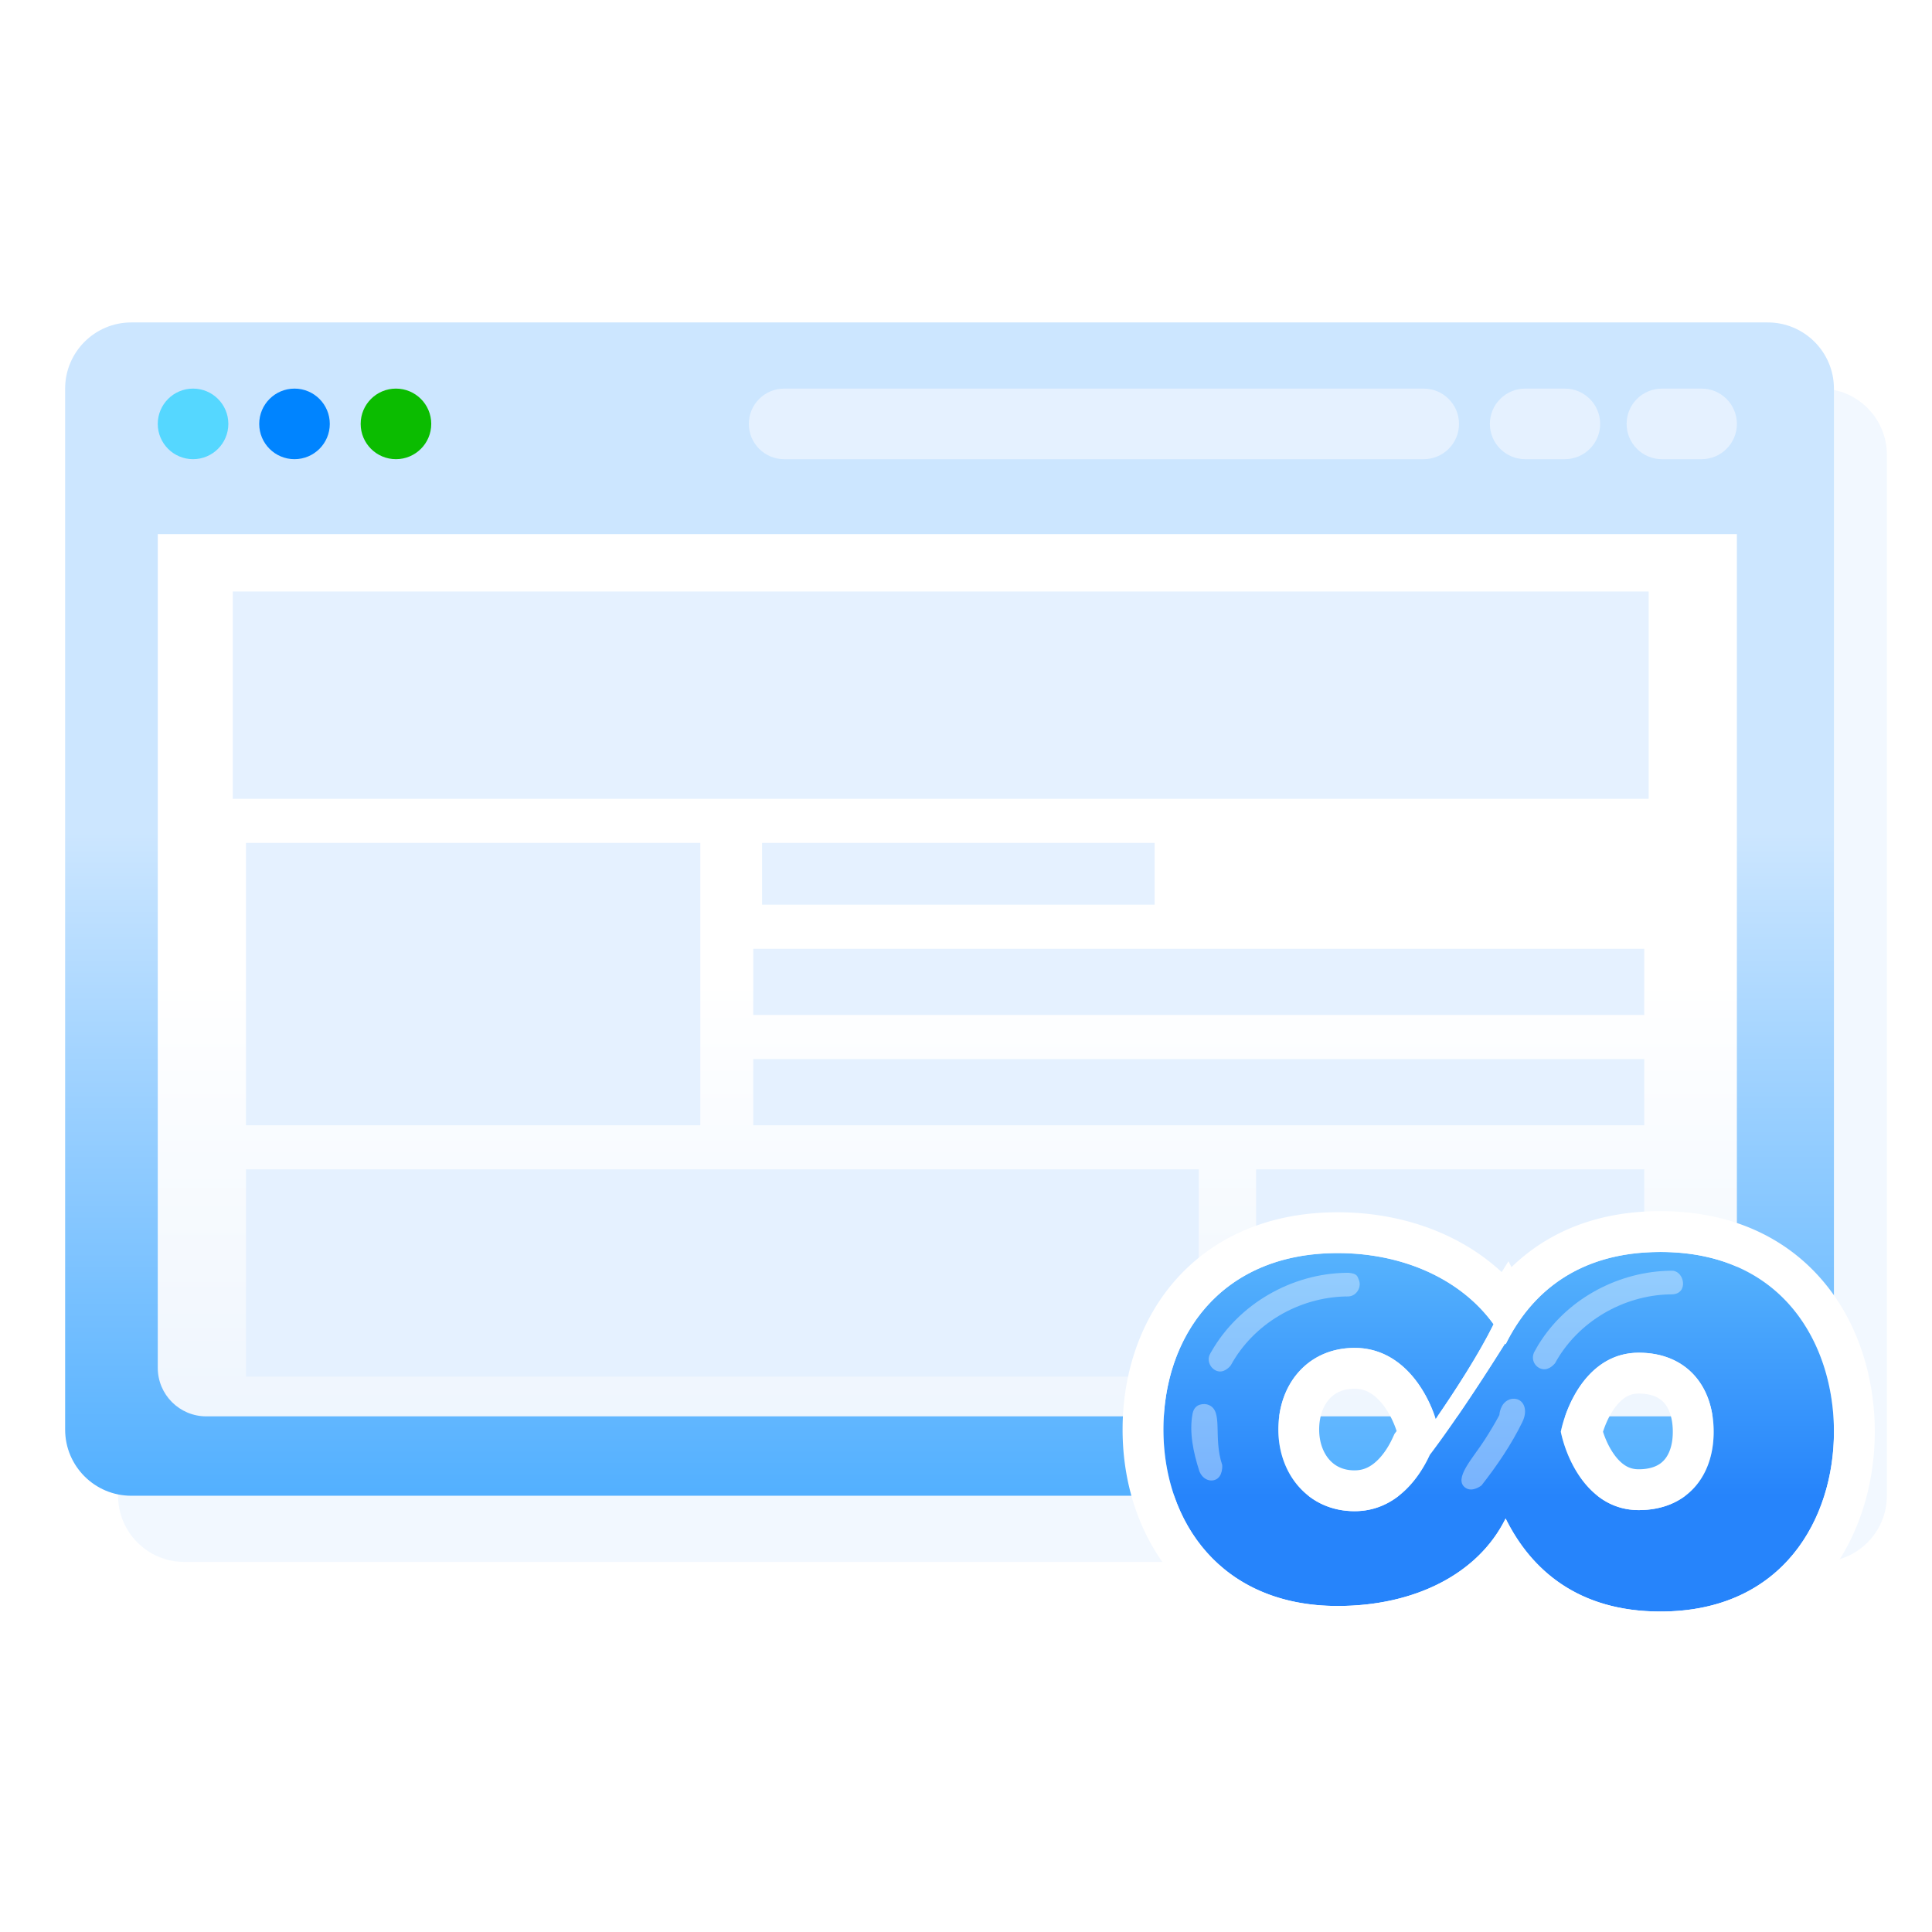 <svg xmlns="http://www.w3.org/2000/svg" fill-rule="evenodd" stroke-linejoin="round" stroke-miterlimit="1.414" clip-rule="evenodd" width="64" height="64" viewBox="0 0 438 329"><path fill="none" d="M.473.473h436.805v328.126H.473z"/><path fill="#cce6ff" fill-opacity=".259" d="M427.767 48.599c0-8.279-6.721-15-15-15h-371c-8.279 0-15 6.721-15 15v236c0 8.278 6.721 15 15 15h371c8.279 0 15-6.722 15-15v-236Z"/><path fill="url(#a)" d="M415.767 33.599c0-8.279-6.721-15-15-15h-371c-8.279 0-15 6.721-15 15v236c0 8.278 6.721 15 15 15h371c8.279 0 15-6.722 15-15v-236Z"/><path fill="url(#b)" d="M393.767 66.599h-358v189c0 6.071 4.929 11 11 11h339c4.415 0 8-3.585 8-8v-192Z"/><clipPath id="a"><path d="M393.767 66.599h-358v189c0 6.071 4.929 11 11 11h339c4.415 0 8-3.585 8-8v-192Z"/></clipPath><g fill="#e5f1ff" clip-path="url(#a)"><path d="M52.767 79.599h321v47h-321zM55.767 136.599h103v64h-103zM55.767 210.599h216v47h-216zM284.767 210.599h88v47h-88zM172.767 136.599h89v14h-89zM170.767 160.599h202v15h-202zM170.767 185.599h202v15h-202z"/></g><circle cx="66.767" cy="41.599" r="8" fill="#0084ff"/><circle cx="43.767" cy="41.599" r="8" fill="#55d7ff"/><circle cx="89.767" cy="41.599" r="8" fill="#0bbc00"/><path fill="#e5f1ff" d="M330.767 41.599c0-4.416-3.585-8-8-8h-145c-4.415 0-8 3.584-8 8 0 4.415 3.585 8 8 8h145c4.415 0 8-3.585 8-8ZM393.767 41.599c0-4.416-3.585-8-8-8h-9c-4.415 0-8 3.584-8 8 0 4.415 3.585 8 8 8h9c4.415 0 8-3.585 8-8ZM362.767 41.599c0-4.416-3.585-8-8-8h-9c-4.415 0-8 3.584-8 8 0 4.415 3.585 8 8 8h9c4.415 0 8-3.585 8-8Z"/><path fill="url(#d)" d="m341.228 250.064.105.203c5.812-11.735 16.542-20.933 35.095-20.933 27.942 0 39.343 21.092 39.343 40.756 0 19.506-11.401 40.756-39.343 40.756-18.553 0-29.283-9.356-35.095-21.091-6.259 12.686-20.78 19.836-38.075 19.836-26.478 0-39.503-19.105-39.503-40 0-20.896 12.812-40.001 39.503-40.001 15.125 0 28.129 6.112 35.346 16.138-3.448 6.971-8.836 15.254-13.129 21.485-2.064-6.553-7.796-16.13-18.374-16.13-10.463 0-17.296 8.06-17.296 18.508 0 10.149 6.833 18.507 17.296 18.507 8.832 0 14.285-6.758 17.04-12.753 6.409-8.461 13.92-20.226 17.087-25.281Zm30.283 37.788c-11.177 0-16.319-11.26-17.66-17.762 1.341-6.502 6.483-17.92 17.66-17.92 10.729 0 16.988 7.454 16.988 17.92 0 10.308-6.259 17.762-16.988 17.762Z"/><path fill="#fff" d="m376.809 220.076.38.003.378.005.381.008.377.011.372.012.375.014.374.017.368.019.372.021.371.024.366.026.368.028.364.03.363.032.366.035.361.037.356.038.359.041.361.044.357.045.352.048.355.05.354.052.348.054.352.056.347.059.346.06.348.063.347.065.342.068.339.068.341.071.341.074.339.076.334.077.335.08.336.083.334.084.327.085.329.088.33.091.328.093.326.094.323.096.322.099.321.1.32.103.319.105.32.107.313.108.311.11.317.114.313.115.306.116.308.118.306.12.306.123.303.124.302.126.304.13.299.131.298.132.295.134.292.134.294.138.294.142.288.14.287.143.289.146.286.148.281.147.283.151.28.153.279.154.278.156.272.156.277.161.273.162.272.163.269.165.264.164.268.169.264.17.262.171.261.172.258.174.258.177.256.177.256.181.251.18.25.182.25.185.247.185.246.187.243.188.242.189.241.192.239.193.238.195.232.192.237.2.233.2.227.197.23.203.226.201.225.204.223.205.222.207.22.207.218.21.217.211.213.21.214.213.212.216.209.214.207.216.205.216.206.221.2.217.199.219.204.227.195.221.196.225.194.226.189.222.194.232.19.229.184.226.184.23.184.231.184.235.179.233.177.232.179.239.173.233.172.235.173.239.171.241.169.241.166.239.162.238.165.244.161.244.158.24.158.244.159.249.155.247.152.245.15.245.151.25.149.251.146.249.144.249.142.248.141.251.142.255.14.256.136.252.134.252.133.255.132.255.132.259.127.253.127.256.127.262.122.254.123.258.122.263.118.258.117.258.116.261.116.263.114.265.111.261.108.258.108.262.108.265.107.268.103.264.101.26.101.266.1.266.098.266.096.267.095.266.094.268.092.268.089.264.089.268.087.268.087.271.085.269.082.266.082.271.081.271.078.27.077.267.075.268.076.276.073.272.071.269.07.269.069.273.068.273.065.27.066.274.062.269.061.27.061.275.06.275.058.275.056.271.055.272.054.276.051.271.051.271.05.277.048.272.048.277.044.272.045.273.043.277.041.273.04.272.039.273.038.278.036.273.035.273.033.274.032.273.032.278.029.274.029.273.027.274.026.274.024.274.023.274.023.278.02.27.019.273.019.279.016.269.016.274.015.279.013.274.011.269.011.274.009.273.008.274.007.274.006.274.004.274.003.268.002.274.001.273-.001.272-.002.272-.003.267-.004.273-.006.272-.007.272-.008.273-.009.272-.011.273-.012.268-.012.272-.015.277-.016.273-.016.268-.019.278-.02.272-.02.268-.022.277-.023.273-.025.273-.026.273-.027.272-.028.272-.03.273-.031.277-.033.272-.033.272-.035.272-.036.273-.038.277-.039.272-.04.271-.041.273-.043.276-.044.271-.046.272-.047.275-.048.271-.05.276-.051.271-.051.27-.055.276-.054.27-.056.27-.058.274-.06.274-.061.274-.061.271-.063.269-.065.273-.065.268-.068.273-.069.272-.07.268-.071.268-.073.272-.076.275-.076.268-.076.267-.079.269-.08.271-.082.27-.083.265-.084.269-.087.269-.087.268-.089.268-.09.264-.092.269-.093.266-.095.266-.096.266-.099.267-.099.264-.101.265-.1.261-.104.264-.107.267-.107.263-.109.264-.108.258-.111.261-.114.264-.114.26-.116.261-.118.26-.118.258-.122.263-.123.258-.122.254-.126.26-.126.255-.128.255-.133.26-.131.254-.132.253-.135.255-.136.251-.14.256-.141.254-.14.249-.143.252-.143.247-.146.249-.149.251-.15.248-.151.248-.152.245-.156.248-.158.248-.156.242-.158.242-.162.243-.164.245-.163.238-.165.24-.169.241-.17.239-.174.241-.172.236-.171.232-.179.239-.178.234-.178.231-.184.236-.185.234-.183.227-.184.226-.189.231-.194.232-.189.222-.194.227-.196.225-.195.222-.202.225-.198.219-.202.22-.204.219-.205.218-.209.218-.209.215-.212.216-.211.211-.213.211-.217.212-.218.21-.223.21-.221.207-.221.204-.222.202-.228.204-.23.204-.227.197-.233.201-.237.2-.231.193-.238.196-.241.195-.236.188-.242.191-.249.193-.242.185-.247.186-.25.186-.25.182-.251.181-.253.179-.259.181-.258.177-.255.172-.26.173-.265.174-.264.171-.268.17-.267.166-.266.163-.268.163-.277.165-.273.159-.276.159-.277.157-.275.153-.284.154-.283.152-.285.15-.282.147-.285.145-.29.145-.292.143-.291.14-.29.138-.296.137-.298.136-.298.133-.296.129-.3.129-.305.128-.307.127-.302.122-.305.12-.312.121-.307.116-.312.116-.314.114-.315.111-.316.11-.312.105-.32.106-.323.105-.321.101-.319.097-.326.099-.329.095-.325.093-.33.091-.329.088-.328.086-.337.086-.335.083-.333.08-.337.078-.338.076-.339.074-.341.072-.342.07-.346.068-.343.065-.345.063-.349.061-.351.06-.351.057-.349.054-.35.052-.355.05-.356.048-.356.046-.362.044-.359.042-.356.038-.361.037-.366.036-.366.032-.364.03-.365.029-.37.026-.37.023-.369.022-.372.019-.377.017-.371.014-.372.013-.381.01-.381.008-.375.006-.38.003-.38.001h-.262l-.251-.002-.247-.002-.251-.004-.256-.004-.25-.006-.25-.006-.249-.008-.249-.008-.248-.01-.248-.01-.247-.012-.247-.012-.247-.013-.245-.015-.246-.015-.24-.016-.245-.018-.249-.019-.238-.019-.238-.019-.248-.022-.242-.023-.236-.023-.241-.024-.236-.025-.24-.026-.24-.028-.234-.027-.239-.03-.234-.029-.237-.032-.237-.032-.231-.033-.237-.034-.231-.035-.229-.035-.236-.037-.229-.038-.234-.039-.228-.039-.228-.041-.233-.042-.226-.042-.226-.043-.232-.046-.224-.045-.225-.046-.224-.047-.223-.048-.23-.05-.222-.05-.222-.051-.223-.052-.22-.053-.22-.053-.221-.055-.219-.056-.22-.057-.219-.057-.216-.058-.213-.059-.217-.06-.222-.063-.217-.063-.21-.062-.215-.064-.213-.065-.208-.064-.22-.069-.214-.068-.2-.066-.211-.069-.216-.073-.207-.07-.205-.071-.209-.074-.209-.074-.202-.073-.207-.076-.209-.078-.197-.075-.206-.079-.205-.08-.199-.079-.204-.081-.2-.082-.198-.081-.202-.084-.199-.085-.195-.084-.201-.087-.197-.087-.194-.086-.191-.087-.201-.091-.195-.091-.189-.089-.191-.091-.193-.093-.196-.095-.184-.091-.189-.095-.194-.098-.187-.096-.182-.094-.19-.099-.191-.102-.183-.098-.18-.097-.187-.103-.183-.102-.183-.103-.183-.104-.177-.101-.181-.106-.181-.106-.18-.107-.179-.108-.174-.105-.179-.11-.177-.11-.172-.108-.172-.109-.176-.112-.175-.114-.171-.112-.174-.115-.172-.115-.168-.113-.164-.112-.172-.118-.171-.119-.165-.116-.165-.117-.161-.116-.169-.122-.166-.122-.159-.117-.173-.129-.316-.239-.32-.247-.316-.249-.315-.252-.31-.254-.308-.256-.307-.261-.299-.259-.298-.262-.297-.267-.294-.268-.288-.269-.287-.271-.283-.273-.282-.276-.278-.278-.275-.279-.273-.283-.269-.283-.265-.284-.159-.174-.046.043-.159.147-.153.14-.157.143-.161.144-.156.138-.159.14-.16.14-.157.135-.158.135-.166.141-.163.136-.16.132-.164.135-.165.134-.163.131-.162.129-.168.132-.167.132-.169.13-.165.126-.17.129-.171.128-.167.124-.168.125-.173.125-.173.125-.169.121-.175.124-.175.122-.168.117-.173.119-.18.122-.178.12-.175.117-.171.113-.18.117-.179.116-.181.116-.178.113-.174.109-.185.115-.181.11-.175.107-.184.111-.187.112-.18.106-.183.107-.183.106-.185.106-.189.107-.182.102-.184.102-.188.104-.187.101-.182.098-.191.102-.202.106-.368.191-.379.192-.382.19-.382.186-.388.185-.389.181-.388.176-.394.176-.394.171-.391.167-.398.165-.399.162-.4.159-.402.156-.403.152-.406.15-.409.148-.408.142-.408.14-.412.137-.413.135-.416.131-.419.129-.416.125-.417.121-.423.12-.421.115-.424.113-.426.11-.425.107-.426.103-.429.101-.434.099-.432.094-.431.092-.435.088-.436.086-.436.083-.439.079-.439.077-.44.073-.441.071-.443.067-.443.065-.447.062-.446.058-.447.056-.449.052-.452.05-.45.046-.45.044-.454.041-.452.037-.453.034-.46.032-.457.029-.453.025-.459.023-.463.019-.459.017-.461.013-.465.011-.461.007-.464.005-.462.001-.362-.001-.366-.003-.357-.005-.358-.007-.36-.009-.355-.011-.358-.014-.357-.015-.349-.017-.352-.019-.355-.022-.35-.023-.35-.026-.348-.027-.348-.029-.348-.032-.345-.033-.345-.036-.345-.037-.34-.039-.339-.041-.341-.044-.342-.045-.339-.048-.336-.049-.334-.051-.337-.054-.333-.055-.331-.057-.332-.059-.329-.061-.333-.064-.329-.065-.328-.067-.325-.069-.321-.07-.325-.073-.324-.075-.318-.076-.321-.079-.321-.081-.32-.083-.319-.085-.309-.084-.316-.089-.317-.091-.307-.091-.314-.094-.308-.096-.307-.097-.307-.099-.307-.102-.308-.104-.301-.105-.302-.106-.301-.109-.301-.112-.298-.112-.296-.113-.298-.118-.29-.116-.296-.121-.294-.122-.285-.121-.293-.126-.29-.128-.285-.128-.286-.131-.283-.131-.282-.134-.28-.135-.28-.137-.28-.14-.279-.142-.275-.142-.273-.144-.272-.145-.274-.149-.271-.149-.27-.152-.265-.151-.264-.153-.266-.157-.263-.157-.263-.16-.26-.16-.257-.162-.259-.164-.26-.169-.25-.164-.251-.167-.256-.174-.249-.17-.246-.172-.247-.175-.245-.176-.247-.179-.242-.18-.24-.179-.24-.183-.236-.182-.237-.185-.239-.19-.231-.187-.231-.188-.231-.192-.228-.191-.227-.193-.227-.196-.223-.196-.222-.197-.223-.2-.22-.201-.215-.199-.216-.203-.215-.204-.214-.206-.209-.204-.211-.208-.211-.213-.207-.211-.204-.21-.203-.211-.2-.213-.202-.217-.2-.218-.197-.216-.195-.218-.193-.219-.195-.223-.19-.222-.189-.223-.187-.224-.189-.228-.182-.224-.179-.223-.184-.231-.182-.233-.176-.228-.176-.23-.175-.234-.174-.235-.171-.233-.169-.235-.172-.241-.166-.236-.163-.236-.163-.238-.163-.242-.162-.244-.157-.239-.155-.24-.159-.249-.155-.246-.149-.24-.15-.247-.15-.247-.149-.25-.145-.247-.144-.25-.146-.255-.14-.25-.137-.248-.138-.251-.138-.257-.135-.255-.135-.258-.13-.254-.128-.252-.131-.262-.126-.256-.126-.258-.123-.26-.122-.258-.122-.264-.117-.256-.118-.262-.118-.267-.114-.262-.114-.267-.111-.265-.108-.26-.108-.265-.109-.271-.104-.264-.103-.267-.103-.269-.1-.268-.1-.271-.096-.265-.096-.27-.095-.274-.093-.271-.091-.271-.09-.273-.088-.273-.088-.276-.085-.272-.082-.269-.084-.278-.08-.276-.078-.271-.079-.28-.077-.279-.073-.272-.074-.278-.073-.281-.069-.274-.068-.277-.069-.283-.065-.279-.064-.278-.063-.28-.061-.28-.06-.281-.059-.285-.057-.28-.055-.278-.054-.285-.053-.282-.05-.279-.05-.287-.048-.282-.047-.284-.045-.283-.044-.284-.042-.289-.04-.28-.04-.284-.038-.289-.036-.286-.035-.281-.034-.286-.032-.29-.031-.286-.029-.286-.028-.287-.026-.287-.025-.287-.023-.287-.023-.292-.02-.288-.019-.284-.018-.287-.016-.289-.015-.292-.014-.289-.011-.285-.011-.293-.009-.289-.008-.284-.007-.294-.004-.289-.004-.29-.002-.289-.001-.29.001-.29.002-.285.003-.294.005-.29.006-.284.008-.289.009-.289.011-.289.011-.289.014-.288.014-.288.016-.289.018-.288.019-.288.02-.283.021-.287.024-.293.024-.282.026-.286.028-.292.028-.282.03-.286.032-.286.033-.286.034-.285.036-.28.037-.29.039-.285.04-.284.042-.284.042-.28.046-.289.046-.282.046-.279.05-.287.05-.281.051-.279.054-.286.055-.28.055-.278.058-.285.06-.28.059-.276.063-.283.063-.28.064-.274.067-.282.068-.279.069-.274.072-.282.072-.275.073-.277.076-.277.077-.275.078-.274.08-.275.082-.28.082-.268.084-.273.087-.278.086-.268.089-.271.091-.275.092-.271.093-.271.095-.27.097-.269.098-.269.099-.268.101-.266.102-.267.104-.268.107-.269.108-.265.106-.26.112-.268.112-.264.114-.264.116-.265.114-.257.118-.262.122-.264.121-.26.122-.258.124-.257.126-.259.128-.257.129-.258.132-.258.132-.254.133-.252.136-.255.138-.255.136-.248.141-.252.143-.253.145-.252.145-.249.144-.243.148-.248.152-.25.152-.247.151-.242.153-.241.159-.247.159-.244.159-.241.159-.237.165-.242.165-.24.165-.237.168-.236.168-.234.171-.236.172-.233.177-.237.176-.232.174-.226.179-.231.183-.232.183-.228.183-.226.186-.226.185-.222.188-.223.192-.224.194-.224.19-.216.194-.218.201-.222.197-.216.197-.212.204-.218.207-.216.201-.208.204-.209.211-.212.21-.209.212-.207.21-.203.215-.205.218-.205.217-.202.221-.202.218-.196.222-.198.228-.2.224-.194.224-.19.227-.192.234-.194.235-.192.232-.187.233-.185.234-.184.241-.186.24-.183.238-.179.243-.179.246-.18.249-.179.243-.172.248-.173.253-.174.251-.169.249-.167.258-.17.258-.166.256-.163.257-.162.261-.161.266-.161.261-.157.266-.156.268-.155.267-.152.268-.151.268-.148.272-.148.279-.149.272-.142.275-.143.281-.142.275-.137.284-.139.282-.136.282-.134.284-.131.286-.131.291-.13.286-.126.288-.124.294-.125.292-.121.292-.119.296-.118.298-.117.3-.115.296-.111.301-.111.302-.109.301-.106.308-.106.306-.103.306-.102.307-.099.306-.096.313-.097.314-.094.313-.092.313-.09.313-.087.318-.087.321-.085.317-.082.318-.08.322-.079.323-.076.325-.075.326-.073.322-.07.328-.069.332-.068.329-.065.327-.062.332-.061.336-.06.332-.057.334-.055.34-.054.339-.051.336-.049.338-.047.339-.045.343-.044.344-.041.342-.039.349-.038.347-.035.344-.033.349-.031.349-.03.351-.027.351-.025.352-.024.353-.021.353-.019.359-.018.355-.015.357-.013.361-.011.361-.009.363-.007.36-.005.36-.003.367-.002.412.002.409.004.412.006.412.009.408.012.41.014.41.017.406.019.409.022.405.025.404.027.403.03.403.032.406.035.401.037.401.04.4.043.397.044.398.048.402.05.394.053.393.054.396.058.395.06.394.063.39.065.392.067.389.07.387.073.39.075.386.078.386.08.383.082.383.085.383.087.381.09.38.092.381.095.375.097.377.099.379.104.373.104.371.106.373.11.37.111.371.115.371.118.366.118.365.122.364.124.362.125.361.129.362.131.362.135.357.136.355.137.356.141.354.144.352.145.351.148.351.15.348.153.345.154.347.158.344.16.342.162.34.164.34.167.338.169.337.173.335.174.333.176.332.179.327.179.329.183.329.187.324.188.324.19.321.193.319.194.32.198.314.198.317.203.316.206.309.205.309.208.308.211.305.213.303.215.303.218.302.221.299.223.295.224.293.226.295.231.292.232.287.232.285.235.287.239.283.241.278.241.281.247.277.247.274.249.221.205 1.539-2.454.689 1.325.095-.092.284-.272.289-.271.289-.267.292-.264.298-.265.3-.263.302-.258.305-.257.309-.255.312-.253.314-.249.315-.246.323-.247.317-.238.168-.124.164-.12.167-.12.164-.118.165-.118.166-.116.165-.115.167-.115.171-.117.17-.114.168-.112.176-.117.175-.114.166-.108.171-.109.176-.112.177-.111.172-.106.173-.107.178-.108.184-.111.175-.103.175-.103.186-.108.182-.104.177-.101.177-.1.184-.102.188-.104.188-.101.18-.097.183-.097.186-.097.189-.098.188-.096.187-.095.189-.095.189-.093.195-.095.185-.089.193-.092.197-.092.189-.088.195-.09.19-.086.197-.088.2-.087.191-.084.201-.086.196-.083.198-.083.203-.084.197-.08.2-.08.205-.081.204-.08.194-.074.206-.078.208-.078.204-.075.201-.073.208-.075.209-.073.203-.07.206-.071.212-.071.21-.07.206-.067.212-.068.213-.067.215-.066.207-.064.214-.064.214-.063.211-.061.217-.062.216-.06.217-.06.219-.059.216-.057.219-.057.214-.054.219-.055.227-.056.214-.051.22-.052.229-.053.222-.05.216-.048.225-.048.228-.049.224-.046.225-.045.224-.045.226-.043.227-.043.231-.043.227-.04.228-.04.234-.04.228-.037.229-.037.23-.036.23-.035.236-.035.237-.034.231-.032.232-.031.237-.031.239-.029.234-.029.233-.027.24-.027.235-.025.241-.025.241-.024.236-.023.242-.022.238-.02.243-.021.243-.019.244-.018.244-.017.24-.016.241-.014.251-.015.246-.013.242-.012.247-.011.248-.011.248-.009.249-.008.249-.008.25-.006.25-.005.251-.005.251-.003.247-.003.257-.001.261-.001.372.002Zm-.598 9.259-.216.001-.216.002-.215.003-.214.004-.213.004-.213.006-.212.006-.212.007-.21.008-.21.009-.21.009-.208.011-.208.011-.207.012-.207.013-.205.013-.205.014-.205.016-.203.016-.203.016-.203.018-.201.018-.201.019-.2.02-.2.021-.198.021-.199.023-.197.023-.197.024-.196.024-.195.026-.195.026-.194.026-.193.028-.193.029-.192.029-.191.03-.191.03-.19.032-.189.032-.189.033-.187.033-.188.035-.186.035-.186.036-.185.036-.185.038-.184.038-.183.038-.183.04-.182.04-.181.041-.18.042-.18.042-.18.043-.178.044-.178.044-.178.045-.176.046-.176.047-.176.047-.174.048-.174.049-.174.049-.172.05-.172.051-.172.051-.171.053-.17.052-.169.054-.169.054-.168.055-.168.055-.167.056-.166.057-.166.057-.165.059-.164.058-.164.06-.163.06-.163.061-.162.061-.161.062-.16.063-.16.063-.16.064-.159.064-.158.066-.157.065-.157.067-.156.067-.156.068-.155.068-.154.069-.154.069-.153.071-.153.07-.151.072-.152.072-.15.072-.151.074-.149.073-.149.075-.148.075-.148.075-.147.077-.146.076-.146.078-.145.078-.145.078-.144.079-.143.08-.143.08-.142.081-.142.081-.141.082-.14.083-.14.083-.14.083-.138.085-.138.084-.138.086-.137.085-.136.087-.136.087-.135.087-.134.088-.134.089-.134.089-.132.089-.133.091-.131.09-.131.091-.131.092-.13.092-.129.093-.129.093-.128.094-.128.094-.253.191-.251.192-.249.194-.247.196-.245.198-.242.2-.24.202-.238.204-.235.205-.233.208-.232.209-.229.212-.226.213-.225.214-.222.217-.221.218-.218.22-.216.222-.213.224-.212.225-.21.227-.207.228-.206.23-.203.232-.201.233-.199.235-.197.236-.195.238-.193.239-.191.241-.189.242-.187.244-.185.245-.183.247-.181.248-.178.249-.177.251-.175.252-.173.253-.171.255-.169.256-.167.257-.165.258-.163.26-.162.26-.159.262-.158.263-.155.265-.154.265-.152.266-.15.268-.148.269-.146.269-.144.271-.143.272-.141.272-.139.274-.137.274-.105-.203-.31.493-.334.531-.357.566-.38.601-.401.632-.422.662-.441.691-.46.717-.477.742-.494.764-.509.786-.524.805-.537.822-.549.837-.561.851-.572.863-.581.873-.59.881-.597.888-.301.445-.302.447-.304.447-.305.447-.307.448-.307.447-.308.448-.309.447-.31.446-.31.445-.31.444-.311.443-.311.441-.311.439-.31.437-.311.435-.31.432-.31.43-.309.426-.308.424-.307.419-.307.416-.305.413-.304.408-.303.403-.301.399-.065.141-.066.141-.067.141-.068.141-.069.142-.07.141-.071.142-.072.142-.073.142-.074.143-.075.142-.076.142-.077.143-.079.142-.079.142-.08.142-.081.143-.082.142-.083.142-.084.142-.086.141-.086.142-.087.141-.089.141-.089.141-.09.141-.092.14-.092.14-.094.14-.094.139-.096.139-.097.139-.097.138-.099.138-.1.137-.101.137-.102.137-.103.136-.104.135-.105.135-.106.134-.107.133-.109.133-.109.133-.11.131-.112.131-.113.13-.113.13-.115.129-.116.128-.117.127-.118.126-.119.126-.12.124-.122.124-.122.123-.124.122-.124.121-.126.12-.127.119-.128.118-.129.117-.13.116-.131.115-.132.114-.134.112-.134.112-.136.11-.137.109-.138.108-.139.107-.14.106-.142.104-.142.103-.144.101-.144.101-.146.099-.147.097-.148.096-.15.095-.15.093-.152.092-.152.09-.154.089-.155.088-.156.085-.158.084-.158.083-.16.081-.161.079-.162.078-.163.076-.164.074-.165.073-.167.071-.168.069-.169.067-.17.066-.171.063-.173.062-.174.06-.175.058-.176.056-.177.054-.178.052-.18.051-.181.048-.182.046-.183.044-.185.042-.185.04-.187.038-.188.036-.189.034-.191.031-.192.029-.192.027-.195.025-.195.023-.196.02-.198.018-.199.016-.2.013-.202.011-.203.008-.203.006-.206.004-.206.001h-.122l-.122-.001-.122-.002-.122-.003-.121-.003-.121-.004-.12-.005-.12-.006-.12-.006-.119-.007-.119-.008-.119-.009-.118-.009-.118-.011-.118-.01-.117-.012-.117-.012-.117-.013-.116-.014-.116-.015-.116-.015-.115-.016-.115-.016-.114-.018-.114-.018-.114-.018-.114-.02-.113-.02-.112-.021-.113-.021-.112-.023-.111-.023-.111-.023-.111-.025-.221-.05-.219-.054-.217-.056-.216-.059-.215-.061-.213-.064-.211-.067-.21-.069-.209-.072-.206-.075-.206-.077-.203-.079-.202-.082-.201-.085-.198-.087-.198-.09-.195-.092-.194-.094-.192-.097-.191-.099-.189-.102-.187-.104-.186-.106-.183-.108-.183-.111-.18-.113-.179-.116-.177-.117-.175-.12-.174-.122-.171-.124-.17-.127-.168-.128-.167-.131-.164-.133-.163-.134-.161-.137-.159-.139-.158-.141-.155-.143-.154-.145-.152-.147-.15-.149-.148-.151-.146-.152-.144-.155-.142-.156-.141-.159-.138-.16-.137-.162-.134-.164-.133-.165-.131-.168-.129-.169-.126-.171-.125-.172-.123-.174-.121-.176-.118-.178-.117-.179-.115-.181-.112-.182-.111-.184-.108-.186-.107-.187-.104-.188-.103-.19-.1-.192-.098-.193-.096-.194-.094-.196-.091-.198-.09-.198-.087-.2-.085-.202-.083-.203-.081-.204-.079-.205-.076-.207-.075-.208-.072-.209-.07-.21-.067-.212-.066-.212-.063-.214-.061-.215-.058-.216-.056-.218-.054-.218-.052-.219-.049-.221-.047-.221-.045-.223-.043-.224-.04-.224-.037-.225-.036-.227-.033-.227-.03-.228-.028-.229-.026-.23-.023-.231-.021-.232-.019-.232-.016-.233-.014-.234-.011-.235-.008-.236-.007-.236-.003-.237-.002-.237.002-.245.003-.243.007-.243.008-.242.011-.24.014-.24.016-.239.019-.238.021-.237.023-.235.026-.235.028-.234.03-.233.033-.231.036-.231.037-.229.04-.228.043-.227.045-.226.047-.225.049-.224.052-.222.054-.221.056-.22.058-.218.061-.218.063-.216.066-.214.067-.214.07-.212.072-.21.075-.21.076-.208.079-.206.081-.205.083-.204.085-.202.087-.2.09-.2.091-.197.094-.196.096-.195.098-.193.1-.192.103-.189.104-.189.107-.186.108-.185.111-.184.112-.182.115-.18.117-.178.118-.176.121-.175.123-.173.125-.172.126-.169.129-.168.131-.166.133-.164.134-.162.137-.161.138-.158.141-.157.142-.155.144-.152.146-.151.148-.149.15-.147.152-.145.154-.143.155-.141.158-.139.159-.136.161-.135.163-.133.164-.13.167-.128.168-.127.17-.124.171-.122.174-.119.175-.118.177-.115.179-.113.18-.111.183-.108.183-.107.186-.104.187-.101.189-.099.191-.097.192-.095.194-.092.195-.09.198-.087.198-.085.201-.083.202-.08.203-.077.206-.075.206-.073.209-.07.21-.067.211-.065.213-.062.215-.06.216-.057.217-.055.219-.051.221-.05.222-.046.223-.044.225-.041.227-.038.228-.036.229-.033.231-.03.232-.027.234-.025.235-.021.236-.019.238-.016.239-.013.24-.011.242-.007.244-.004.244-.002.124.001.123.001.123.002.122.003.122.004.122.005.121.005.121.007.12.007.119.008.12.009.119.01.118.011.118.011.118.012.117.013.117.014.116.015.116.015.115.017.115.017.114.017.115.019.113.019.113.02.113.021.113.022.111.022.112.024.111.023.111.025.11.026.11.026.109.026.109.028.108.028.108.029.108.03.107.03.107.032.106.031.106.033.106.033.105.034.104.035.104.035.104.036.104.036.103.037.102.038.102.039.102.039.202.08.2.083.199.085.197.088.195.09.194.093.192.095.19.097.189.1.187.102.186.104.183.106.182.108.181.11.179.113.177.114.175.117.174.118.173.121.17.122.169.124.168.126.165.128.165.129.162.131.161.133.16.135.157.136.157.137.154.139.153.141.152.142.15.143.148.145.147.147.145.147.143.149.142.15.141.151.139.152.137.154.136.155.134.155.133.157.131.158.13.158.128.16.127.16.125.161.123.162.122.163.121.164.119.164.117.165.116.165.115.166.113.167.111.167.11.168.109.168.107.169.105.168.104.17.103.169.101.17.1.17.098.17.097.17.095.171.094.17.092.171.091.171.09.17.088.171.086.17.085.17.084.17.082.17.081.17.08.169.078.169.076.169.076.169.073.167.073.168.071.167.069.166.069.166.067.165.065.165.064.164.063.163.061.163.06.161.059.161.057.16.056.159.054.159.053.157.052.156.05.155.049.154.406-.59.411-.601.417-.612.422-.623.425-.632.429-.641.433-.649.435-.657.437-.664.438-.671.439-.676.44-.682.439-.686.438-.691.219-.346.218-.347.218-.348.217-.349.217-.349.216-.35.215-.35.215-.35.213-.35.213-.351.211-.351.211-.351.209-.35.208-.351.206-.35.206-.35.203-.35.203-.349.2-.348.2-.348.197-.348.195-.346.194-.346.192-.344.189-.344.188-.343.185-.341.184-.341.181-.339.178-.337.176-.336.174-.335.171-.333.169-.331.166-.33.163-.328-.171-.234-.172-.233-.174-.231-.177-.23-.178-.228-.181-.227-.183-.226-.184-.224-.187-.223-.189-.221-.191-.219-.193-.218-.194-.217-.197-.215-.199-.214-.201-.212-.202-.21-.205-.209-.207-.208-.208-.205-.21-.205-.213-.202-.214-.202-.216-.199-.218-.198-.22-.197-.221-.194-.224-.194-.225-.191-.227-.19-.229-.188-.231-.187-.232-.185-.234-.184-.236-.181-.238-.181-.24-.178-.241-.177-.243-.175-.244-.173-.247-.172-.248-.17-.25-.169-.251-.166-.253-.165-.255-.164-.256-.161-.258-.16-.26-.158-.261-.156-.263-.155-.264-.153-.266-.151-.268-.149-.269-.148-.27-.145-.272-.144-.274-.143-.275-.14-.277-.138-.278-.137-.28-.135-.281-.133-.282-.132-.284-.129-.286-.128-.287-.125-.288-.124-.29-.122-.291-.12-.292-.119-.294-.116-.295-.115-.297-.112-.298-.111-.299-.109-.301-.107-.302-.105-.303-.103-.304-.101-.306-.099-.307-.098-.308-.095-.31-.093-.311-.092-.312-.089-.313-.088-.314-.085-.316-.084-.317-.081-.318-.08-.319-.077-.32-.076-.322-.073-.322-.072-.324-.069-.325-.067-.326-.066-.327-.063-.328-.061-.329-.059-.33-.057-.332-.056-.332-.052-.333-.051-.335-.049-.335-.047-.337-.044-.337-.043-.338-.04-.34-.038-.34-.036-.341-.034-.342-.032-.343-.03-.344-.027-.345-.026-.346-.023-.347-.021-.347-.018-.348-.017-.35-.014-.35-.013-.351-.01-.351-.007-.353-.006-.353-.003-.354-.002-.313.001-.31.003-.31.004-.308.006-.307.008-.306.01-.305.011-.303.013-.302.015-.301.016-.299.018-.298.02-.297.021-.296.023-.294.025-.294.026-.291.028-.291.03-.289.031-.288.033-.287.035-.286.036-.284.038-.283.039-.282.041-.28.043-.28.044-.278.045-.276.048-.276.049-.274.05-.273.052-.272.054-.27.055-.269.057-.268.058-.267.059-.265.062-.264.062-.263.065-.262.065-.26.068-.259.068-.258.071-.257.071-.255.074-.254.074-.253.076-.252.078-.25.079-.249.08-.248.082-.247.083-.245.085-.244.086-.243.088-.242.089-.24.09-.239.092-.238.093-.237.094-.235.096-.234.097-.233.099-.231.1-.231.101-.229.103-.228.104-.227.105-.225.107-.224.108-.223.109-.222.11-.22.112-.219.113-.218.115-.217.115-.215.117-.214.119-.213.119-.212.121-.211.122-.209.123-.208.125-.207.125-.205.127-.205.128-.203.13-.201.13-.201.132-.199.133-.198.134-.197.135-.196.137-.194.137-.194.139-.192.14-.19.141-.19.143-.188.143-.187.144-.186.146-.184.147-.184.148-.182.149-.181.15-.179.151-.179.152-.177.153-.176.155-.174.155-.174.157-.172.157-.171.159-.17.16-.168.16-.168.162-.166.163-.165.164-.163.165-.163.165-.161.167-.16.168-.159.169-.157.17-.157.17-.155.172-.154.173-.152.173-.152.175-.15.176-.149.176-.148.177-.146.179-.146.179-.144.18-.143.181-.141.182-.141.183-.139.184-.138.184-.137.186-.135.186-.135.188-.133.188-.132.189-.131.189-.129.191-.128.191-.127.193-.126.193-.125.194-.123.195-.123.195-.121.196-.119.198-.119.197-.117.199-.117.2-.115.2-.113.201-.113.201-.111.203-.11.203-.109.204-.108.205-.107.205-.105.206-.104.207-.103.208-.102.208-.1.209-.099.209-.098.211-.097.211-.096.211-.094.212-.094.213-.092.214-.09.214-.09.215-.089.215-.087.217-.086.216-.085.218-.083.218-.083.218-.081.219-.08.22-.079.22-.078.221-.076.221-.075.222-.074.223-.073.223-.072.224-.07.224-.07.224-.068.226-.066.225-.066.227-.065.226-.063.228-.062.227-.061.229-.06.228-.058.229-.058.23-.056.23-.055.231-.053.231-.053.231-.051.232-.051.232-.049.233-.047.233-.047.234-.045.234-.045.234-.043.235-.042.235-.04.236-.04.235-.038.237-.037.236-.036.237-.035.238-.034.237-.032.238-.031.239-.03.238-.029.239-.028.24-.026.239-.026.24-.024.24-.023.241-.021.241-.021.241-.019.241-.019.242-.017.242-.016.242-.014.242-.014.243-.012.242-.011.243-.01.244-.009.243-.008.244-.006.244-.005.244-.005.244-.002.244-.002.245-.001.245.001.245.002.244.003.245.004.244.005.244.007.244.007.244.009.243.011.243.011.243.012.243.014.243.015.242.016.242.017.242.019.242.02.241.021.241.022.241.023.24.024.24.026.24.027.24.028.239.029.239.031.239.031.238.033.238.034.238.035.237.037.237.038.237.038.236.04.236.042.236.042.235.044.235.045.234.046.234.047.233.048.234.05.232.051.233.052.231.053.232.054.231.056.23.057.231.058.229.059.229.06.229.062.228.063.228.064.227.065.227.066.226.068.226.069.225.07.225.071.224.073.224.073.223.075.222.076.222.077.222.079.22.079.221.081.219.082.22.084.218.084.218.086.217.086.217.089.216.089.216.09.214.092.215.093.213.094.213.095.212.097.212.097.211.099.21.1.21.102.209.102.208.104.207.105.207.106.206.107.206.109.204.11.204.111.204.112.202.113.202.115.201.115.2.117.199.119.199.119.198.121.197.122.197.123.195.124.195.125.194.127.193.128.192.129.192.13.19.132.19.132.189.134.188.135.187.137.187.137.185.139.185.14.184.141.182.142.182.144.181.145.181.146.179.147.178.149.178.149.176.151.176.152.174.153.174.155.172.156.172.157.171.158.17.159.169.161.167.161.167.163.166.165.165.165.164.167.162.167.162.169.161.171.159.171.159.173.158.174.156.175.156.176.154.178.153.179.153.18.151.181.15.182.149.184.148.185.147.186.145.187.145.188.143.19.142.191.141.192.14.194.139.194.138.196.136.197.136.198.134.2.133.2.131.202.131.203.129.205.128.205.127.207.126.208.124.209.124.211.122.211.12.213.12.214.118.215.117.217.116.218.114.219.113.22.112.221.111.223.109.224.108.225.106.226.106.227.104.229.102.23.102.231.099.233.099.233.097.235.096.236.095.237.093.239.091.24.091.241.089.242.087.243.086.245.085.245.083.248.082.248.081.249.079.251.077.252.076.253.075.255.073.255.072.257.07.258.069.259.067.261.066.262.064.263.063.264.061.265.06.267.058.268.057.269.055.27.053.272.052.273.051.274.049.275.047.276.046.278.044.279.043.28.041.282.039.282.038.284.036.285.035.286.032.288.032.289.029.29.028.291.027.292.025.294.023.295.021.296.02.297.018.299.016.3.015.301.013.302.011.304.009.304.008.306.006.307.005.309.002.31.001.404-.001.404-.004.403-.007.402-.009.4-.012.4-.014.398-.017.398-.019.396-.022.395-.025.394-.027.392-.03.392-.032.39-.035.389-.038.388-.04.386-.042.385-.046.384-.047.383-.05.381-.053.38-.055.378-.058.378-.06.375-.063.375-.065.373-.068.371-.07.37-.073.369-.075.367-.078.365-.08.364-.083.363-.085.361-.088.359-.09.358-.092.356-.095.355-.098.353-.099.351-.103.35-.104.348-.107.346-.11.345-.112.343-.114.341-.117.339-.119.338-.122.336-.124.334-.126.332-.129.33-.131.329-.133.327-.136.324-.138.323-.141.321-.143.319-.145.317-.148.316-.15.313-.152.311-.155.309-.157.307-.159.153-.08.152-.082.152-.081.152-.082.15-.083.151-.084.149-.084.149-.084.149-.085.148-.086.148-.086.147-.087.147-.088.146-.088.145-.088.145-.089.144-.09.144-.09.144-.091.142-.092.143-.092.141-.092.141-.093.141-.094.14-.094.139-.095.139-.095.139-.096.137-.097.138-.097.136-.097.136-.099.136-.098.135-.1.134-.1.134-.1.133-.101.133-.102.132-.102.131-.102.131-.104.13-.103.13-.105.129-.105.128-.105.128-.106.128-.107.126-.107.126-.107.126-.109.125-.108.124-.11.124-.109.123-.111.122-.111.122-.111.121-.112.121-.113.12-.113.119-.114.119-.114.118-.115.117-.115.117-.116.116-.116.115-.117.115-.118.115-.118.113-.118.113-.12.112-.119.112-.12.111-.121.11-.121.11-.122.109-.122.109-.123.107-.124.107-.124.107-.124.106-.125.105-.126.104-.126.104-.126.103-.128.102-.127.102-.128.101-.129.1-.129.1-.13.099-.13.098-.131.098-.132.097-.132.096-.132.095-.133.095-.133.094-.134.094-.135.092-.135.092-.136.092-.136.09-.136.09-.137.089-.138.089-.138.087-.139.087-.139.087-.14.085-.14.085-.141.084-.141.084-.142.082-.142.082-.143.081-.143.081-.144.079-.144.079-.145.079-.146.077-.145.077-.147.076-.147.075-.147.075-.148.073-.148.137.274.139.274.141.273.143.272.144.271.146.269.148.269.15.268.152.267.154.266.155.265.158.264.159.262.162.262.163.26.165.259.167.258.169.257.171.255.173.255.175.253.177.251.178.251.181.249.183.247.185.247.187.245.189.243.191.242.193.241.195.239.197.238.199.236.201.235.203.233.206.231.207.23.21.229.212.226.213.225.216.224.218.222.221.22.222.218.225.216.226.215.229.213.232.211.233.209.235.208.238.206.24.203.242.202.245.2.247.198.249.196.251.194.253.192.128.095.128.095.129.094.129.093.13.094.131.092.131.092.131.092.133.091.132.091.134.09.134.089.134.089.135.088.136.088.136.088.137.086.138.087.138.085.138.085.14.085.14.084.14.083.141.083.142.082.142.082.143.081.143.081.144.08.145.079.145.079.146.078.146.078.147.077.148.077.148.076.149.075.149.074.151.075.15.073.152.073.151.072.153.072.153.071.154.07.154.07.155.069.156.069.156.068.157.067.157.067.158.066.159.065.16.065.16.064.16.064.161.062.162.063.163.061.163.061.164.06.164.06.165.059.166.058.166.057.167.057.168.057.168.055.169.055.169.054.17.054.171.053.172.052.172.051.172.051.174.05.174.049.174.049.176.048.176.047.176.047.178.046.178.045.178.044.18.044.18.043.18.042.181.042.182.04.183.04.183.04.184.038.185.038.185.037.186.037.186.035.188.035.187.034.189.034.189.033.19.031.191.032.191.03.192.03.193.028.193.028.194.028.195.026.195.026.196.025.197.024.197.024.199.022.198.022.2.021.2.02.201.02.201.018.203.018.203.017.203.016.205.016.205.014.205.014.207.013.207.012.208.012.208.01.21.01.21.009.21.008.212.007.212.006.213.006.213.005.214.003.215.003.216.002.216.002h.217l.327-.001.325-.003.324-.005.322-.006.321-.009.319-.011.317-.012.317-.014.314-.017.313-.018.312-.02.31-.022.309-.023.307-.026.306-.027.304-.029.303-.031.301-.033.299-.035.299-.036.297-.038.295-.04.294-.042.292-.043.291-.045.289-.047.288-.049.287-.05.285-.052.283-.054.283-.056.28-.057.279-.059.278-.06.276-.063.275-.064.274-.065.272-.067.27-.069.269-.07.268-.073.266-.073.265-.075.263-.077.262-.079.26-.08.259-.081.258-.083.256-.085.255-.086.253-.088.252-.089.25-.091.25-.093.247-.093.246-.096.245-.096.244-.099.242-.099.24-.102.239-.102.238-.104.237-.106.235-.107.233-.108.232-.11.231-.111.23-.113.228-.114.226-.115.225-.117.224-.118.223-.119.221-.121.22-.122.218-.124.217-.125.215-.126.215-.127.213-.129.211-.13.21-.131.209-.132.207-.134.206-.135.205-.137.203-.137.202-.139.201-.14.199-.141.198-.142.197-.144.195-.145.194-.146.192-.147.192-.148.189-.15.189-.15.187-.152.186-.153.185-.154.183-.155.182-.156.18-.157.179-.159.178-.159.177-.161.175-.161.174-.163.173-.164.171-.165.17-.165.169-.167.167-.168.166-.169.165-.17.164-.171.162-.172.161-.172.159-.174.159-.175.157-.176.155-.176.155-.178.153-.178.152-.18.15-.18.15-.181.148-.182.146-.183.146-.184.144-.185.143-.185.142-.187.14-.187.139-.188.138-.189.137-.19.135-.191.134-.191.133-.192.131-.193.131-.194.129-.194.128-.196.126-.196.125-.196.124-.198.123-.198.122-.199.12-.2.119-.2.118-.201.117-.202.115-.202.114-.203.113-.204.112-.205.111-.205.109-.205.108-.207.107-.207.105-.207.105-.208.103-.209.102-.21.101-.21.099-.21.099-.211.097-.212.096-.212.095-.213.093-.213.093-.214.091-.214.09-.215.089-.215.087-.216.087-.216.085-.217.084-.217.083-.218.081-.218.081-.218.079-.219.078-.22.077-.22.076-.22.075-.22.073-.221.073-.222.071-.222.07-.222.068-.222.068-.223.067-.223.065-.224.064-.224.063-.224.062-.224.061-.225.06-.225.058-.226.057-.225.057-.226.055-.226.054-.227.052-.226.052-.227.05-.227.05-.228.048-.227.047-.228.046-.228.045-.228.044-.228.043-.229.041-.228.041-.229.039-.229.038-.229.037-.229.036-.23.035-.229.034-.23.033-.229.031-.23.031-.23.029-.23.028-.23.028-.23.026-.23.025-.23.024-.23.023-.23.021-.23.021-.23.02-.23.018-.23.018-.231.016-.23.015-.23.015-.23.013-.23.012-.229.011-.23.01-.23.009-.23.008-.229.007-.23.005-.229.005-.229.004-.229.002-.229.002-.229.001-.229-.001-.23-.002-.231-.002-.231-.004-.23-.005-.231-.005-.231-.007-.232-.008-.231-.009-.231-.01-.231-.011-.232-.012-.231-.013-.232-.015-.231-.015-.231-.016-.232-.018-.231-.018-.232-.02-.231-.021-.232-.021-.231-.023-.232-.024-.231-.025-.231-.026-.232-.028-.231-.028-.231-.029-.231-.031-.231-.031-.23-.033-.231-.034-.231-.035-.23-.036-.23-.037-.231-.038-.23-.039-.229-.041-.23-.041-.23-.043-.229-.044-.229-.045-.229-.046-.229-.047-.228-.048-.229-.05-.228-.05-.227-.052-.228-.052-.227-.054-.227-.055-.227-.057-.227-.057-.226-.058-.226-.06-.225-.061-.226-.062-.225-.063-.224-.064-.225-.065-.223-.067-.224-.068-.223-.068-.223-.07-.223-.071-.222-.073-.222-.073-.221-.075-.221-.076-.22-.077-.22-.078-.22-.079-.219-.081-.219-.081-.218-.083-.218-.084-.217-.085-.217-.087-.217-.087-.216-.089-.215-.09-.215-.091-.214-.093-.214-.093-.213-.095-.213-.096-.212-.097-.212-.099-.211-.099-.21-.101-.21-.102-.209-.103-.209-.105-.208-.105-.208-.107-.206-.108-.207-.109-.205-.111-.205-.112-.204-.113-.204-.114-.203-.115-.202-.117-.202-.118-.2-.119-.201-.12-.199-.122-.199-.123-.198-.124-.197-.125-.196-.126-.196-.128-.195-.129-.194-.131-.194-.131-.192-.133-.192-.134-.191-.135-.19-.137-.19-.138-.188-.139-.188-.14-.187-.142-.186-.143-.185-.144-.184-.146-.184-.146-.182-.148-.182-.15-.181-.15-.179-.152-.179-.153-.178-.155-.177-.155-.176-.157-.176-.159-.174-.159-.173-.161-.172-.162-.172-.164-.17-.165-.169-.166-.169-.167-.167-.169-.166-.17-.165-.171-.165-.173-.163-.174-.162-.175-.161-.177-.16-.178-.159-.179-.158-.18-.156-.182-.156-.183-.154-.185-.154-.186-.152-.187-.151-.189-.15-.189-.149-.192-.148-.192-.146-.194-.146-.195-.144-.197-.143-.198-.142-.199-.14-.201-.14-.202-.138-.203-.137-.205-.135-.206-.135-.207-.133-.209-.132-.21-.13-.211-.13-.213-.128-.215-.127-.215-.125-.217-.124-.218-.123-.22-.121-.221-.121-.223-.118-.224-.118-.225-.116-.226-.115-.228-.113-.23-.112-.231-.111-.232-.109-.233-.108-.235-.106-.237-.105-.238-.104-.239-.102-.24-.1-.242-.1-.244-.097-.245-.097-.246-.094-.247-.094-.25-.091-.25-.091-.252-.088-.253-.088-.255-.085-.256-.085-.258-.082-.259-.081-.26-.08-.262-.078-.263-.076-.265-.075-.266-.073-.268-.072-.269-.07-.27-.068-.272-.067-.274-.065-.275-.063-.276-.062-.278-.06-.279-.059-.28-.057-.283-.055-.283-.053-.285-.052-.287-.05-.288-.049-.289-.046-.291-.045-.292-.043-.294-.042-.295-.039-.297-.038-.299-.036-.299-.035-.301-.032-.303-.031-.304-.029-.306-.027-.307-.025-.309-.024-.31-.022-.312-.019-.313-.018-.314-.017-.317-.014-.317-.012-.319-.011-.321-.008-.322-.007-.324-.005-.325-.003-.327-.001-.217.001Zm-4.45 22.837.249.004.248.007.245.009.244.012.243.015.24.018.24.02.237.022.236.026.234.028.232.03.231.033.228.036.228.038.225.041.224.043.222.046.22.049.219.05.217.054.215.055.213.059.212.06.209.063.209.066.206.068.204.07.203.073.201.074.199.078.198.08.195.082.194.084.192.086.19.089.188.091.187.094.184.096.183.097.181.101.179.102.178.104.175.107.174.109.171.111.17.113.168.116.166.117.164.12.163.121.16.124.158.126.157.128.155.13.152.131.151.134.149.136.147.138.145.14.143.142.141.144.139.146.137.147.136.15.133.152.131.153.13.155.127.157.125.159.124.161.121.163.119.165.118.166.115.168.113.17.111.171.11.174.107.175.105.177.103.178.101.181.099.182.097.183.095.185.093.187.09.189.089.19.087.192.084.193.082.195.081.197.078.198.076.2.074.201.072.203.069.204.068.206.065.207.063.209.062.21.058.211.057.213.055.215.052.216.051.217.048.219.046.22.043.221.042.223.039.224.037.225.035.227.033.228.03.229.029.231.026.231.023.234.022.234.019.235.017.237.015.238.013.239.01.24.008.241.006.243.003.244.001.244-.001.241-.003.24-.006.239-.008.238-.01.237-.013.236-.015.234-.017.233-.019.233-.022.231-.023.23-.026.228-.029.228-.03.226-.033.225-.035.224-.037.223-.039.221-.042.22-.043.219-.046.217-.048.216-.051.215-.052.213-.055.212-.057.211-.058.209-.062.208-.063.206-.065.205-.068.204-.069.202-.072.201-.074.199-.076.198-.078.196-.081.195-.082.193-.084.191-.087.19-.089.189-.09.187-.093.185-.095.184-.097.182-.099.18-.101.179-.103.177-.105.175-.107.174-.11.172-.111.17-.113.169-.115.167-.118.165-.119.163-.121.162-.124.159-.125.158-.127.156-.13.155-.131.152-.133.151-.136.148-.137.147-.139.145-.141.143-.143.141-.145.139-.147.137-.149.136-.151.133-.152.131-.155.129-.157.127-.158.126-.16.123-.163.121-.164.119-.166.117-.168.115-.17.112-.171.111-.174.108-.175.107-.178.104-.179.102-.181.099-.183.098-.184.095-.187.093-.188.091-.19.089-.192.086-.194.084-.195.082-.198.079-.199.078-.201.074-.203.073-.204.07-.206.068-.209.065-.209.063-.212.06-.213.058-.215.056-.217.053-.219.051-.22.048-.222.046-.224.043-.225.041-.228.038-.228.036-.231.033-.232.03-.234.028-.236.026-.237.022-.24.02-.24.018-.243.015-.244.012-.245.009-.248.007-.249.004-.25.002-.131-.001-.13-.001-.13-.003-.129-.004-.128-.004-.128-.006-.128-.006-.127-.008-.126-.008-.126-.01-.125-.01-.125-.012-.124-.012-.123-.014-.123-.014-.123-.015-.122-.017-.121-.017-.121-.018-.121-.019-.119-.02-.12-.021-.118-.021-.119-.023-.117-.024-.117-.024-.117-.025-.116-.027-.116-.027-.115-.027-.114-.029-.114-.03-.114-.03-.113-.032-.112-.032-.112-.033-.111-.034-.111-.034-.11-.036-.11-.036-.109-.037-.109-.038-.108-.038-.108-.04-.107-.04-.107-.041-.106-.042-.106-.042-.105-.044-.104-.044-.104-.044-.104-.046-.103-.046-.103-.047-.102-.048-.101-.048-.101-.049-.101-.05-.1-.05-.099-.052-.099-.052-.099-.052-.098-.053-.097-.054-.097-.055-.097-.055-.096-.056-.095-.056-.095-.058-.095-.057-.094-.059-.093-.059-.093-.06-.093-.06-.092-.061-.091-.061-.092-.062-.09-.063-.09-.063-.09-.064-.177-.13-.176-.131-.174-.134-.172-.136-.17-.138-.168-.14-.166-.143-.164-.144-.162-.146-.161-.148-.158-.15-.157-.151-.155-.154-.152-.155-.151-.156-.15-.158-.147-.16-.145-.162-.144-.162-.142-.165-.14-.165-.138-.167-.136-.168-.134-.17-.133-.17-.131-.172-.129-.173-.128-.174-.125-.175-.124-.176-.122-.177-.12-.177-.119-.179-.116-.179-.115-.18-.114-.181-.111-.181-.11-.182-.108-.183-.107-.183-.105-.183-.103-.184-.101-.184-.1-.185-.098-.185-.096-.185-.095-.185-.093-.185-.091-.186-.09-.185-.088-.186-.087-.185-.084-.185-.084-.186-.081-.185-.08-.185-.079-.184-.077-.184-.075-.184-.074-.184-.072-.182-.07-.183-.069-.182-.068-.181-.066-.181-.064-.18-.063-.179-.061-.179-.06-.177-.058-.177-.057-.176-.055-.175-.054-.174-.052-.172-.051-.172-.05-.171-.047-.169-.047-.168-.045-.167-.043-.166-.042-.164-.041-.163-.039-.161-.038-.16-.036-.158-.035-.156-.034-.155-.032-.154.032-.153.034-.155.035-.157.036-.158.038-.16.039-.162.041-.163.042-.164.043-.166.045-.168.047-.169.047-.17.05-.171.051-.172.052-.174.054-.174.055-.176.057-.177.058-.178.06-.178.061-.18.063-.18.064-.181.066-.182.068-.182.069-.183.07-.184.072-.184.074-.185.075-.185.077-.186.079-.186.08-.186.081-.186.084-.187.084-.187.087-.187.088-.187.09-.187.091-.187.093-.187.095-.187.096-.187.098-.186.1-.186.101-.186.103-.186.105-.185.107-.185.108-.184.11-.184.111-.183.114-.182.115-.182.116-.181.119-.181.12-.179.122-.179.124-.177.125-.177.128-.176.129-.175.131-.173.133-.173.134-.171.136-.17.138-.169.14-.167.142-.167.144-.164.145-.163.147-.162.15-.16.151-.159.152-.156.155-.156.157-.153.158-.151.161-.15.162-.148.164-.146.166-.144.168-.142.17-.14.172-.137.174-.136.176-.133.088-.066.089-.065.09-.065.09-.064.09-.063.092-.063.091-.062.092-.062.093-.061.093-.06.093-.06.094-.059.095-.059.095-.058.095-.057.096-.057.097-.056.097-.055.097-.055.098-.053.099-.054.099-.052.099-.052.1-.051.101-.051.101-.049.101-.05.102-.048.103-.047.103-.047.104-.046.104-.046.104-.044.105-.044.106-.043.106-.042.107-.042.107-.041.108-.04.108-.039.109-.038.109-.038.11-.036.11-.036.111-.035.111-.035.112-.033.112-.033.113-.031.114-.031.114-.03.114-.03.115-.028.116-.027.116-.027.117-.025.117-.025.117-.024.119-.023.118-.022.12-.021.119-.02.121-.02.121-.018.121-.017.122-.017.123-.015.123-.015.123-.013.124-.013.125-.012.125-.01.126-.01.126-.009.127-.007.128-.007.128-.006.128-.004.129-.004.13-.003.13-.001.131-.001.25.002Zm-64.792 8.172-.133.003-.127.003-.129.006-.122.007-.124.008-.126.01-.119.011-.117.012-.114.014-.117.015-.114.016-.107.017-.11.019-.112.02-.106.021-.103.021-.105.024-.099.023-.101.026-.103.027-.094.026-.095.028-.098.03-.096.031-.09.03-.088.031-.094.034-.089.034-.086.034-.084.035-.089.038-.087.038-.08.037-.081.038-.079.039-.084.043-.082.043-.073.04-.078.043-.079.046-.077.046-.074.045-.07.044-.077.051-.077.051-.07.049-.066.047-.072.052-.072.054-.07.054-.069.055-.068.055-.066.056-.069.059-.066.058-.062.056-.067.062-.063.06-.065.064-.067.068-.059.06-.06.064-.065.071-.059.066-.061.069-.062.074-.06.071-.057.07-.057.074-.057.074-.059.079-.059.08-.052.074-.055.079-.056.083-.054.084-.053.082-.053.087-.053.087-.05.085-.049.087-.052.093-.052.095-.045.086-.047.094-.049.099-.046.097-.046.098-.044.099-.045.103-.044.104-.041.101-.042.107-.041.106-.037.102-.04.112-.039.115-.036.107-.035.111-.036.118-.034.117-.033.118-.032.119-.03.117-.028.118-.029.124-.028.127-.027.128-.025.125-.023.126-.023.128-.021.131-.021.136-.019.128-.017.136-.017.137-.015.138-.014.14-.012.137-.011.143-.01.14-.008.142-.007.148-.005.145-.004.147-.002.148-.001.149.001.141.002.139.004.138.005.136.007.14.007.134.01.133.011.136.011.13.014.134.015.132.016.131.017.13.018.123.021.132.021.126.022.125.023.121.024.122.027.125.028.123.028.122.029.116.03.115.032.118.032.116.034.114.036.117.036.112.035.106.039.114.041.113.036.099.042.109.043.108.042.102.043.103.046.104.045.1.046.1.048.1.05.101.047.093.047.089.052.097.053.096.051.09.05.085.055.091.055.089.056.088.055.085.056.084.057.083.055.078.061.084.059.08.058.076.061.078.059.074.06.073.066.078.062.072.062.07.066.072.061.066.065.068.068.069.064.063.064.063.071.066.066.061.067.06.073.064.068.058.069.057.07.056.071.056.074.056.072.054.068.049.074.053.078.053.076.05.074.048.071.045.083.05.079.047.071.04.082.046.084.045.077.04.084.042.081.04.081.038.088.04.085.037.085.036.086.035.086.033.09.034.093.034.09.031.092.03.094.03.095.029.094.027.095.025.101.026.103.025.111.026.039.009.05.01.05.01.06.012.042.009.052.009.062.011.053.009.052.009.054.008.056.009.055.008.054.007.056.008.058.007.058.007.047.005.059.006.069.007.051.005.06.005.061.005.062.004.062.004.053.003.064.004.055.002.065.003.065.002.066.002.067.002.049.001H307.195l.097-.002.095-.003.086-.004.09-.004.087-.006.085-.007.088-.008.087-.009.084-.01.082-.01.079-.011.078-.012.081-.013.079-.014.079-.015.075-.016.074-.016.078-.017.07-.017.075-.019.077-.021.073-.02.07-.021.072-.022.069-.022.071-.023.073-.025.07-.026.067-.025.071-.027.07-.028.069-.028.073-.031.066-.029.068-.031.07-.032.068-.033.068-.033.066-.034.073-.038.069-.037.064-.035.068-.038.071-.041.071-.042.07-.043.066-.041.066-.042.07-.045.071-.047.07-.047.067-.047.072-.051.067-.048.067-.05.07-.052.068-.053.068-.053.072-.057.07-.057.069-.058.07-.058.068-.059.071-.062.07-.063.067-.06.068-.063.072-.067.068-.065.066-.065.07-.068.071-.072.068-.07.071-.073.069-.073.063-.067.068-.074.07-.077.069-.078.069-.078.065-.075.067-.079.066-.078.068-.083.068-.083.063-.079.069-.087.064-.083.061-.079.069-.091.065-.086.058-.08.067-.091.067-.094.064-.091.058-.082.062-.09.064-.095.06-.09.061-.093.062-.094.058-.09.058-.093.06-.095.06-.097.058-.095.055-.092.057-.097.057-.097.058-.099.055-.097.052-.093.055-.098.054-.098.051-.095.054-.1.052-.1.05-.096.052-.101.052-.101.047-.095.047-.094.049-.102.049-.101.045-.095.047-.1.471-1.019.471-.623-.015-.044-.032-.1-.034-.102-.036-.108-.038-.11-.037-.105-.038-.106-.041-.113-.042-.115-.041-.108-.043-.11-.045-.117-.045-.113-.046-.112-.049-.119-.048-.115-.048-.115-.05-.115-.054-.121-.051-.116-.053-.116-.054-.117-.052-.112-.058-.121-.057-.118-.059-.119-.06-.119-.06-.118-.059-.117-.059-.112-.063-.117-.064-.118-.065-.119-.065-.116-.063-.111-.068-.117-.069-.118-.065-.109-.07-.115-.071-.117-.067-.107-.07-.11-.074-.114-.073-.112-.07-.105-.071-.105-.077-.112-.076-.107-.073-.103-.077-.106-.075-.103-.075-.099-.078-.102-.077-.1-.081-.102-.079-.099-.076-.093-.079-.095-.081-.095-.079-.092-.08-.091-.082-.092-.08-.088-.079-.084-.085-.09-.083-.086-.077-.078-.083-.083-.084-.082-.082-.079-.083-.078-.079-.072-.083-.075-.083-.073-.082-.07-.082-.07-.085-.07-.084-.068-.079-.062-.081-.062-.085-.064-.086-.063-.077-.055-.081-.057-.085-.058-.084-.056-.084-.054-.079-.05-.081-.05-.084-.049-.082-.048-.08-.044-.081-.044-.086-.046-.084-.043-.077-.038-.084-.04-.086-.04-.079-.035-.081-.035-.084-.035-.101-.04-.033-.013-.04-.014-.036-.014-.046-.016-.04-.015-.038-.013-.05-.017-.042-.013-.039-.013-.049-.015-.04-.013-.044-.013-.041-.012-.042-.012-.045-.012-.046-.013-.044-.011-.044-.011-.047-.012-.046-.011-.046-.01-.04-.009-.048-.01-.048-.01-.041-.009-.05-.009-.052-.01-.051-.009-.042-.007-.045-.008-.053-.008-.045-.006-.045-.007-.057-.007-.048-.006-.048-.006-.057-.006-.05-.006-.041-.004-.051-.004-.061-.005-.053-.004-.054-.004-.054-.003-.056-.003-.056-.003-.048-.002-.058-.001-.058-.002-.06-.001-.06-.001h-.039l-.146.001Zm64.478 1.087h-.053l-.053.001-.051.002-.05.002-.058.002-.056.003-.047.003-.055.004-.053.004-.045.004-.05.004-.041.004-.051.006-.056.007-.047.006-.038.005-.045.006-.054.009-.043.006-.042.007-.043.008-.05.009-.04.008-.04.008-.048.01-.035.008-.046.011-.046.011-.034.008-.036.009-.044.012-.049.013-.04.011-.033.01-.041.012-.038.012-.039.012-.04.013-.035.012-.038.013-.043.015-.037.013-.036.014-.041.015-.035.014-.044.017-.031.013-.042.017-.041.018-.029.013-.033.014-.04.019-.044.02-.031.015-.039.019-.042.02-.031.015-.037.02-.045.023-.037.02-.036.019-.032.018-.036.02-.036.02-.038.023-.042.024-.034.021-.042.025-.041.026-.029.018-.033.021-.045.029-.042.028-.035.023-.037.025-.039.027-.033.024-.039.027-.038.028-.037.027-.03.022-.091.069-.074.058-.075.06-.08.066-.076.064-.081.07-.079.071-.074.066-.077.073-.082.078-.078.077-.08.079-.078.081-.077.081-.079.084-.08.088-.079.089-.078.089-.079.092-.077.093-.079.097-.078.096-.078.1-.077.1-.074.098-.077.104-.079.11-.076.107-.075.107-.074.108-.073.11-.076.114-.072.114-.072.113-.073.117-.074.122-.069.115-.068.116-.071.124-.07.123-.068.121-.067.124-.065.121-.065.125-.067.129-.062.122-.062.125-.065.132-.06.127-.06.126-.059.127-.059.132-.059.132-.056.127-.055.128-.053.125-.054.131-.055.136-.05.125-.049.124-.051.133-.049.131-.046.123-.045.126-.047.131-.044.128-.043.124-.041.123-.04.122-.041.126v.002l.036.114.04.121.042.124.042.121.043.123.047.132.045.124.045.121.048.127.052.133.048.123.049.122.055.133.053.129.054.125.054.125.055.125.059.131.058.127.058.124.06.126.06.125.064.13.061.122.061.118.068.131.065.123.062.115.067.121.07.124.068.12.068.117.069.116.07.116.071.115.072.115.072.113.072.111.075.112.072.106.074.108.074.106.074.102.079.108.076.102.075.098.076.099.076.095.076.094.079.095.079.093.078.091.074.084.078.087.08.086.08.085.079.082.075.076.076.076.08.077.081.076.076.071.075.068.077.066.082.071.075.063.077.062.077.061.073.056.079.059.092.067.023.017.038.026.04.028.039.026.036.025.034.023.035.022.044.029.04.025.029.018.041.025.041.024.034.021.042.024.038.022.035.019.035.02.032.017.036.02.044.023.045.023.03.015.037.018.042.021.031.014.039.018.044.021.031.014.041.018.037.016.033.014.042.017.039.015.035.014.035.014.041.015.044.016.037.013.034.012.047.016.035.012.039.012.04.013.037.011.05.015.033.009.04.011.04.011.044.011.044.012.034.008.046.01.047.011.043.009.04.009.04.008.048.009.042.008.042.007.051.008.043.007.054.008.045.007.038.005.056.007.048.005.051.006.05.005.041.004.053.004.054.004.054.004.056.003.047.003.058.002.059.002.043.001.061.002h.266l.151-.003.143-.004.141-.005.137-.007.14-.009.136-.009.129-.011.135-.013.128-.014.125-.015.122-.016.119-.017.122-.019.118-.02.116-.021.109-.021.109-.022.113-.025.106-.025.097-.023.104-.027.103-.028.096-.028.097-.029.093-.029.093-.031.091-.031.088-.031.084-.032.088-.034.086-.034.08-.033.077-.034.08-.036.083-.039.074-.036.069-.034.077-.039.075-.041.067-.037.066-.037.071-.042.067-.04.065-.041.066-.043.063-.041.065-.045.06-.042.062-.045.061-.045.058-.045.055-.044.058-.047.061-.05.056-.048.055-.049.054-.05.054-.05.053-.05.052-.052.054-.055.053-.055.05-.054.05-.054.051-.058.053-.062.048-.056.046-.057.049-.061.048-.063.051-.067.047-.064.045-.065.046-.066.045-.068.047-.071.048-.076.042-.067.042-.071.047-.081.043-.075.042-.077.042-.079.042-.082.042-.083.039-.081.04-.084.042-.092.038-.087.037-.087.039-.095.038-.094.037-.098.036-.095.034-.095.034-.1.035-.107.034-.103.031-.101.031-.107.032-.114.029-.106.028-.109.029-.121.027-.111.026-.12.026-.121.023-.118.023-.12.022-.127.022-.129.019-.121.019-.133.018-.13.016-.131.016-.139.014-.135.013-.138.011-.139.011-.141.009-.144.007-.145.007-.146.005-.149.003-.146.002-.153.001-.154-.001-.159-.002-.157-.003-.151-.006-.153-.006-.152-.008-.15-.009-.147-.011-.146-.011-.144-.013-.141-.015-.14-.016-.143-.016-.136-.018-.133-.02-.137-.019-.125-.022-.132-.023-.131-.023-.124-.024-.121-.026-.125-.027-.122-.026-.115-.03-.124-.029-.112-.029-.109-.033-.117-.031-.11-.032-.104-.034-.107-.035-.108-.035-.103-.034-.096-.036-.097-.038-.1-.038-.097-.04-.098-.038-.089-.039-.09-.042-.092-.039-.085-.04-.083-.043-.086-.043-.084-.041-.078-.042-.077-.045-.08-.046-.08-.042-.07-.044-.072-.049-.078-.046-.071-.046-.069-.046-.068-.045-.063-.046-.063-.05-.068-.052-.067-.047-.06-.047-.058-.048-.058-.052-.06-.052-.059-.047-.053-.051-.054-.056-.059-.052-.053-.053-.052-.053-.052-.051-.048-.055-.05-.059-.052-.053-.046-.058-.049-.058-.047-.056-.045-.058-.045-.062-.046-.062-.045-.06-.043-.062-.042-.063-.042-.066-.043-.062-.039-.067-.04-.071-.042-.07-.04-.067-.037-.072-.039-.073-.038-.072-.036-.075-.036-.078-.037-.08-.036-.078-.034-.08-.033-.086-.035-.088-.034-.079-.03-.088-.031-.096-.033-.093-.03-.088-.028-.093-.028-.101-.029-.103-.028-.099-.026-.101-.025-.111-.025-.108-.024-.105-.022-.114-.022-.115-.021-.114-.019-.117-.018-.124-.018-.126-.017-.126-.015-.123-.013-.13-.012-.138-.012-.132-.01-.135-.008-.142-.007-.145-.005-.144-.004-.142-.003h-.217Z"/><path fill="#fff" fill-opacity=".376" fill-rule="nonzero" d="M305.766 234.057c1.985.185 1.958.801 2.309 1.637.651 1.551-.487 3.585-2.283 3.711-.53.038-.417.008-.729.012-10.645.236-20.864 6.162-26.034 15.62 0 0-1.139 1.541-2.639 1.379-1.673-.18-2.901-2.161-2.143-3.793.227-.491.199-.377.355-.659 6.178-10.832 18.187-17.757 30.685-17.911.24-.001.239-.003.479.004zm-32.659 29.759c.459.028.608.079.875.185 3.439 1.356.973 7.209 3.104 13.63 0 0 .239 2.7-1.646 3.37-1.471.523-3.053-.461-3.594-2.151-1.316-4.149-2.277-8.654-1.481-12.855.242-1.274 1.035-2.213 2.742-2.179zm106.136-30.231c2.669.253 3.551 5.22-.156 5.355-.275.001-.275.001-.55.005-10.613.223-20.875 6.244-25.987 15.597 0 0-1.235 1.631-2.813 1.355-1.682-.294-2.791-2.143-1.891-3.926.827-1.513 1.066-1.862 1.649-2.734 6.398-9.582 17.663-15.499 29.266-15.656.241-.001.241-.003.482.004zm-35.945 29.02c2.052.093 3.233 2.405 1.836 5.27-2.49 5.109-5.732 9.872-9.256 14.375 0 0-2.058 1.67-3.66.535-2.827-2.002 1.725-6.716 4.415-10.93 1.157-1.813 2.275-3.655 3.288-5.556 0 0 .103-2.689 2.26-3.512.111-.042.395-.2 1.117-.182z"/><defs><linearGradient id="a" x2="1" gradientTransform="rotate(90 -56.842 77.33) scale(216.977)" gradientUnits="userSpaceOnUse"><stop offset="0" stop-color="#cce6ff"/><stop offset="1" stop-color="#1d98ff"/></linearGradient><linearGradient id="b" x2="1" gradientTransform="rotate(90 104.827 271.833) scale(289.428)" gradientUnits="userSpaceOnUse"><stop offset="0" stop-color="#fff"/><stop offset="1" stop-color="#d0e4fc"/></linearGradient><linearGradient id="d" x2="1" gradientTransform="rotate(-90 342.606 -57.837) scale(95.727)" gradientUnits="userSpaceOnUse"><stop offset="0" stop-color="#2684fb"/><stop offset="1" stop-color="#7ad5fe"/></linearGradient></defs></svg>